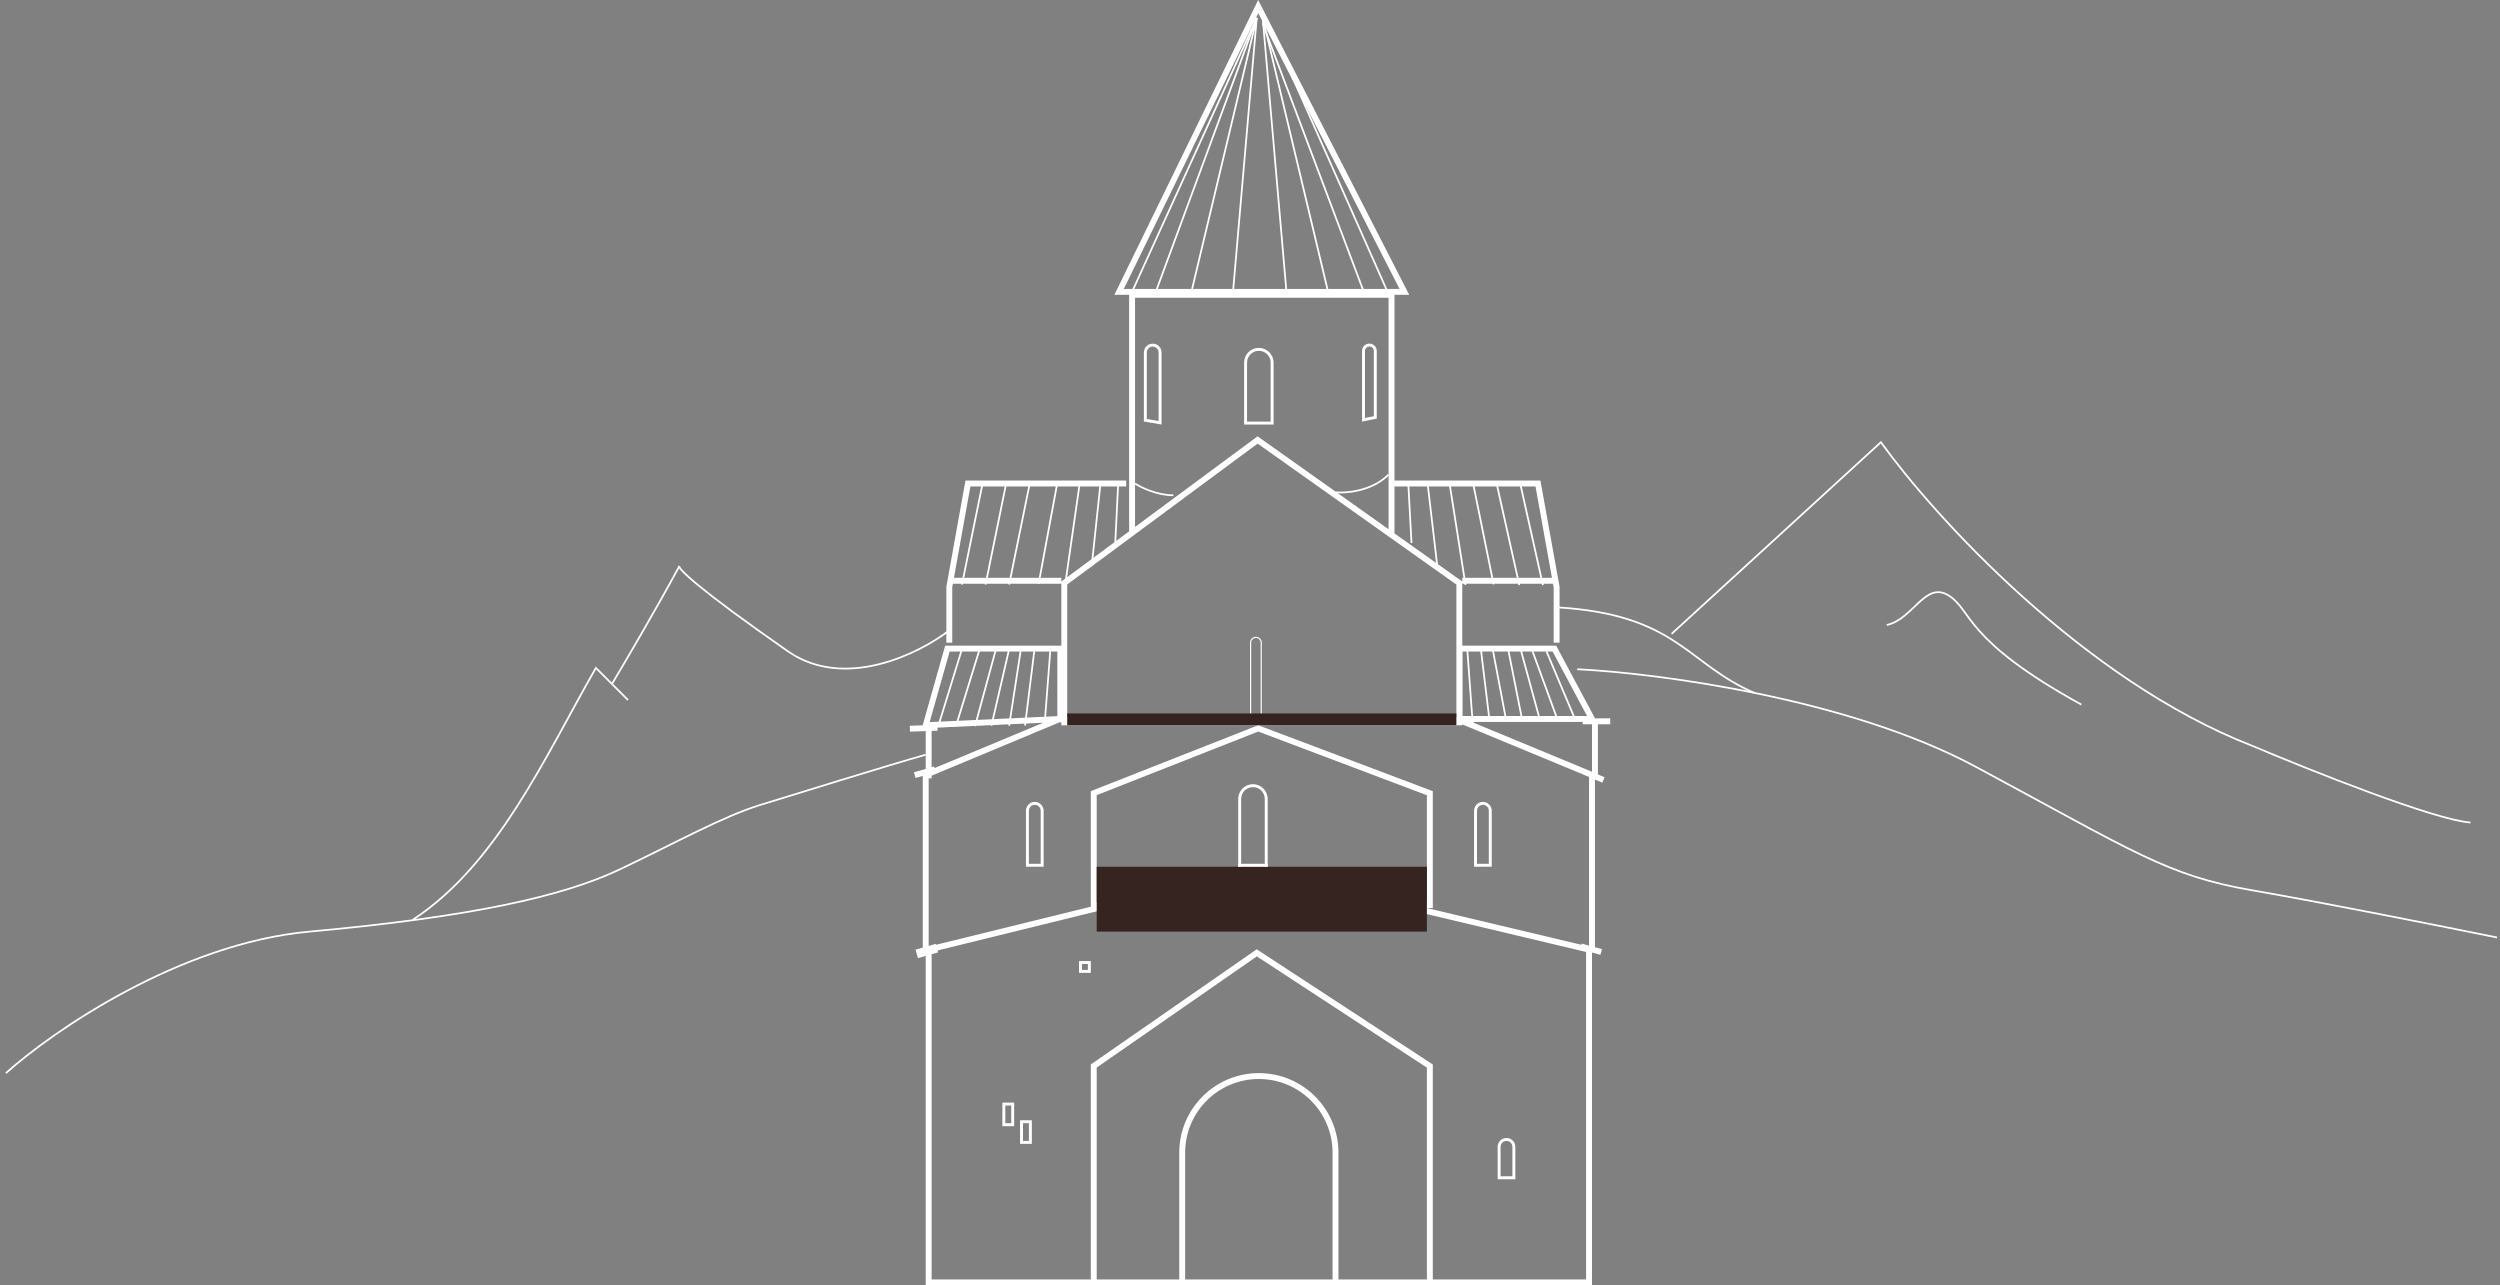 <svg width="424" height="218" viewBox="0 0 424 218" fill="none" xmlns="http://www.w3.org/2000/svg">
<rect x="0" y="0" width="424" height="218" fill="#808080" stroke="none"/>
<path fill-rule="evenodd" clip-rule="evenodd" d="M212.838 1.124L213.386 0L213.956 1.113L238.49 49L239.002 50H237.878H236.502V81.5H260.838H261.256L261.33 81.911L264.494 99.467L264.502 99.511V99.556V109H263.502V99.601L263.394 99H248.002L248.002 109.5H263.622H263.922L264.063 109.764L270.443 121.701L270.514 121.834L273.095 121.83L273.097 122.83L271.002 122.833V131.338L272.146 131.826L271.754 132.746L270.502 132.212V160.646L271.698 160.973L271.435 161.938L270.002 161.546V217V218H269.002H243.002H242.002L227.001 218H226.001H201.001H200.001L186.002 218H185.002H158.002H157.002V217V162.122L155.687 162.498L155.275 161.056L156.502 160.705V131.589L155.277 131.939L155.002 130.978L157.002 130.406L157.002 123.997L154.331 124.088L154.297 123.088L156.478 123.015L156.521 122.864L160.202 109.864L160.305 109.5H160.683H179.823H180.002V99H161.61L161.502 99.601V109H160.502V99.556V99.511L160.51 99.468L163.668 81.912L163.742 81.5H164.16H191.002V82.5H164.578L161.79 98H180.002V98.622L191.502 90.114V50H190.115H189.002L189.49 49L212.838 1.124ZM248.002 98.622L248.002 98H263.214L260.42 82.5H236.502V90.467L248.002 98.622ZM190.602 49L213.408 2.236L237.366 49H190.602ZM235.502 91V90.984L213.294 75.235L181.002 99.126V121.5C191.694 121.502 201.861 121.529 212.002 121.556V109C212.002 108.448 212.45 108 213.002 108C213.554 108 214.002 108.448 214.002 109V121.562C224.794 121.591 235.593 121.621 247.002 121.621V99.139L235.525 91H235.502ZM235.502 50.5V89.757L213.282 74L192.502 89.374V50.5H235.502ZM213.802 109V121.561L213.571 121.561H213.569H213.567H213.565H213.565L212.202 121.557V109C212.202 108.558 212.56 108.2 213.002 108.2C213.444 108.2 213.802 108.558 213.802 109ZM268.427 122.436H249.592L270.002 130.889V122.835L268.427 122.837L268.427 122.436ZM158.997 123.93L158.002 123.964L158.002 130.12L158.423 130L158.499 130.264L176.934 122.572L158.98 123.408L158.997 123.93ZM158.002 132H157.502V160.42L158.696 160.078L158.741 160.235L185.002 153.773V153V134.178L213.388 123L243.002 134.178V153V154H242.002H241.971L268.21 160.237L268.265 160.035L269.502 160.373V131.786L268.481 131.35L268.484 131.343L248.002 122.86V123H247.002H213.388H181.002H180.002V122.5L179.702 122.5L158.002 131.555V132ZM158.002 217V161.837L159.108 161.521L159.016 161.198L188.263 154H237.647L269.002 161.453V217H243.002V180.532L213.142 161L185.002 180.532V217H158.002ZM226.001 217V195.5C226.001 188.596 220.405 183 213.501 183C206.598 183 201.001 188.596 201.001 195.5V217H226.001ZM200.001 195.5V217L186.002 217V181.056L213.158 162.206L242.002 181.073V217L227.001 217V195.5C227.001 188.044 220.957 182 213.501 182C206.045 182 200.001 188.044 200.001 195.5ZM233.44 153H192.327L212.528 148.029L233.44 153ZM212.524 147L214.502 147.47V135.5C214.502 134.395 213.607 133.5 212.502 133.5C211.398 133.5 210.502 134.395 210.502 135.5V147.497L212.524 147ZM215.002 147.5V147.589L237.764 153H242.002V134.87L213.395 124.072L186.002 134.859V153H188.142L210.002 147.621V147.5V135.5C210.002 134.119 211.121 133 212.502 133C213.883 133 215.002 134.119 215.002 135.5V147.5ZM254.502 194.5V199.5H256.502V194.5C256.502 193.948 256.054 193.5 255.502 193.5C254.95 193.5 254.502 193.948 254.502 194.5ZM257.002 194.5C257.002 193.672 256.331 193 255.502 193C254.674 193 254.002 193.672 254.002 194.5V199.5V200H254.502H256.502H257.002V199.5V194.5ZM157.672 122.468L161.061 110.5H179.323V115.673V121.459L157.672 122.468ZM248.049 115.673V110.5H263.322L269.168 121.436H248.049V115.673ZM171.502 187.5H170.502V190.5H171.502V187.5ZM170.502 187H170.002V187.5V190.5V191H170.502H171.502H172.002V190.5V187.5V187H171.502H170.502ZM183.502 163.5H184.502V164.5H183.502V163.5ZM183.002 163H183.502H184.502H185.002V163.5V164.5V165H184.502H183.502H183.002V164.5V163.5V163ZM174.502 190.5H173.502V193.5H174.502V190.5ZM173.502 190H173.002V190.5V193.5V194H173.502H174.502H175.002V193.5V190.5V190H174.502H173.502Z" fill="white"/>
<rect x="186" y="147" width="56" height="11" fill="#352420"/>
<line x1="210" y1="146.75" x2="215" y2="146.75" stroke="white" stroke-width="0.5"/>
<path d="M211.25 61.5C211.25 60.257 212.257 59.25 213.5 59.25C214.743 59.25 215.75 60.257 215.75 61.5V71.75H211.25V61.5Z" stroke="white" stroke-width="0.5"/>
<path d="M231.25 59.525C231.25 59.048 231.586 58.638 232.054 58.544C232.673 58.42 233.25 58.894 233.25 59.525V70.795L231.25 71.195V59.525Z" stroke="white" stroke-width="0.5"/>
<path d="M196.75 59.782C196.75 59.173 196.312 58.653 195.713 58.55C194.949 58.418 194.25 59.006 194.25 59.782V71.271L196.75 71.703V59.782Z" stroke="white" stroke-width="0.5"/>
<line x1="170.639" y1="82.03" x2="167.148" y2="99.142" stroke="white" stroke-width="0.3"/>
<line x1="166.639" y1="82.03" x2="163.148" y2="99.142" stroke="white" stroke-width="0.3"/>
<line x1="174.639" y1="82.03" x2="171.148" y2="99.142" stroke="white" stroke-width="0.3"/>
<line x1="179.308" y1="81.967" x2="176.147" y2="99.027" stroke="white" stroke-width="0.3"/>
<line x1="183.125" y1="81.932" x2="180.659" y2="99.111" stroke="white" stroke-width="0.3"/>
<line x1="186.641" y1="82.016" x2="185.151" y2="96.016" stroke="white" stroke-width="0.3"/>
<line x1="189.642" y1="82.007" x2="189.152" y2="92.007" stroke="white" stroke-width="0.3"/>
<line y1="-0.15" x2="17.533" y2="-0.15" transform="matrix(0.218 0.976 0.983 -0.183 254 82.089)" stroke="white" stroke-width="0.3"/>
<line y1="-0.15" x2="17.533" y2="-0.15" transform="matrix(0.218 0.976 0.983 -0.183 258 82.089)" stroke="white" stroke-width="0.3"/>
<line y1="-0.15" x2="17.408" y2="-0.15" transform="matrix(0.199 0.98 0.986 -0.167 250 82.029)" stroke="white" stroke-width="0.3"/>
<line y1="-0.15" x2="17.389" y2="-0.15" transform="matrix(0.155 0.988 0.992 -0.13 246 82)" stroke="white" stroke-width="0.3"/>
<line y1="-0.15" x2="14.095" y2="-0.15" transform="matrix(0.116 0.993 0.995 -0.097 242.285 82.089)" stroke="white" stroke-width="0.3"/>
<line y1="-0.15" x2="10.013" y2="-0.15" transform="matrix(0.054 0.999 0.999 -0.045 239 82.089)" stroke="white" stroke-width="0.3"/>
<path d="M1 182C9 174.833 30.5 160 52.5 158C80 155.5 95.5 152 105 147.5C114.5 143 122.5 138.5 129 136.5C134.2 134.9 150.5 129.833 157 128" stroke="white" stroke-width="0.3"/>
<path d="M70 156C84.349 146.606 92.341 128.545 101.06 113.273L103.784 116M106.509 118.727L103.784 116M103.784 116C105.964 112.364 111.304 103.273 115.228 96C114.864 96.303 118.061 99.636 133.754 110.545C143.345 117.091 155.914 110.848 161 106.909" stroke="white" stroke-width="0.3"/>
<path d="M192.5 82C193.5 82.667 196.2 84 199 84" stroke="white" stroke-width="0.3"/>
<path d="M226.5 83.5C228.333 83.667 232.7 83.3 235.5 80.5" stroke="white" stroke-width="0.3"/>
<line x1="213.137" y1="3.062" x2="192.136" y2="49.188" stroke="white" stroke-width="0.3"/>
<line x1="213.141" y1="3.052" x2="196.14" y2="49.178" stroke="white" stroke-width="0.3"/>
<line x1="213.146" y1="3.035" x2="202.146" y2="49.161" stroke="white" stroke-width="0.3"/>
<line x1="213.149" y1="3.013" x2="209.149" y2="49.139" stroke="white" stroke-width="0.3"/>
<line x1="214.149" y1="2.987" x2="218.149" y2="49.113" stroke="white" stroke-width="0.3"/>
<line x1="214.146" y1="2.965" x2="225.146" y2="49.092" stroke="white" stroke-width="0.3"/>
<line x1="214.14" y1="3.947" x2="231.14" y2="49.074" stroke="white" stroke-width="0.3"/>
<line x1="215.137" y1="3.939" x2="235.137" y2="49.066" stroke="white" stroke-width="0.3"/>
<path d="M267.5 113.5C281 114.167 313.4 118.4 335 130C362 144.5 367.5 148.5 382 151C393.6 153 414.5 157.167 423.5 159" stroke="white" stroke-width="0.3"/>
<path d="M297.5 117.5C286 112.5 284.4 104.2 264 103" stroke="white" stroke-width="0.3"/>
<path d="M283.5 107.5L319 75C328 87.5 353.2 115.3 382 126.5C391.833 130.667 413 139.1 419 139.5" stroke="white" stroke-width="0.3"/>
<path d="M320 106C324.5 105 326.5 98.5 330.5 101C334.5 103.5 333 108.5 353 119.5" stroke="white" stroke-width="0.3"/>
<line x1="163.143" y1="110.107" x2="159.143" y2="123.107" stroke="white" stroke-width="0.3"/>
<line x1="166.143" y1="110.107" x2="162.143" y2="123.107" stroke="white" stroke-width="0.3"/>
<line x1="168.93" y1="110.039" x2="165.359" y2="123.164" stroke="white" stroke-width="0.3"/>
<line x1="171.146" y1="110.096" x2="168.146" y2="123.096" stroke="white" stroke-width="0.3"/>
<line x1="173.148" y1="110.085" x2="171.148" y2="123.085" stroke="white" stroke-width="0.3"/>
<line x1="175.45" y1="110.11" x2="173.847" y2="123.05" stroke="white" stroke-width="0.3"/>
<line x1="178.15" y1="110.074" x2="177.15" y2="123.074" stroke="white" stroke-width="0.3"/>
<line x1="262.283" y1="110.477" x2="267.138" y2="122.004" stroke="white" stroke-width="0.3"/>
<line x1="259.86" y1="110.298" x2="264.139" y2="122.011" stroke="white" stroke-width="0.3"/>
<line x1="257.875" y1="110.023" x2="261.145" y2="122.023" stroke="white" stroke-width="0.3"/>
<line x1="255.78" y1="110.095" x2="258.149" y2="122.033" stroke="white" stroke-width="0.3"/>
<line x1="253.147" y1="110.035" x2="255.411" y2="121.973" stroke="white" stroke-width="0.3"/>
<line x1="251.149" y1="110.044" x2="252.592" y2="121.952" stroke="white" stroke-width="0.3"/>
<line y1="-0.15" x2="13.034" y2="-0.15" transform="matrix(0.073 0.997 0.997 -0.081 249 110.124)" stroke="white" stroke-width="0.3"/>
<rect x="181" y="121" width="66" height="2" fill="#352321"/>
<path d="M252.75 137.5C252.75 136.81 252.19 136.25 251.5 136.25C250.81 136.25 250.25 136.81 250.25 137.5V146.75H252.75V137.5Z" stroke="white" stroke-width="0.5"/>
<path d="M176.75 137.5C176.75 136.81 176.19 136.25 175.5 136.25C174.81 136.25 174.25 136.81 174.25 137.5V146.75H176.75V137.5Z" stroke="white" stroke-width="0.5"/>
</svg>
